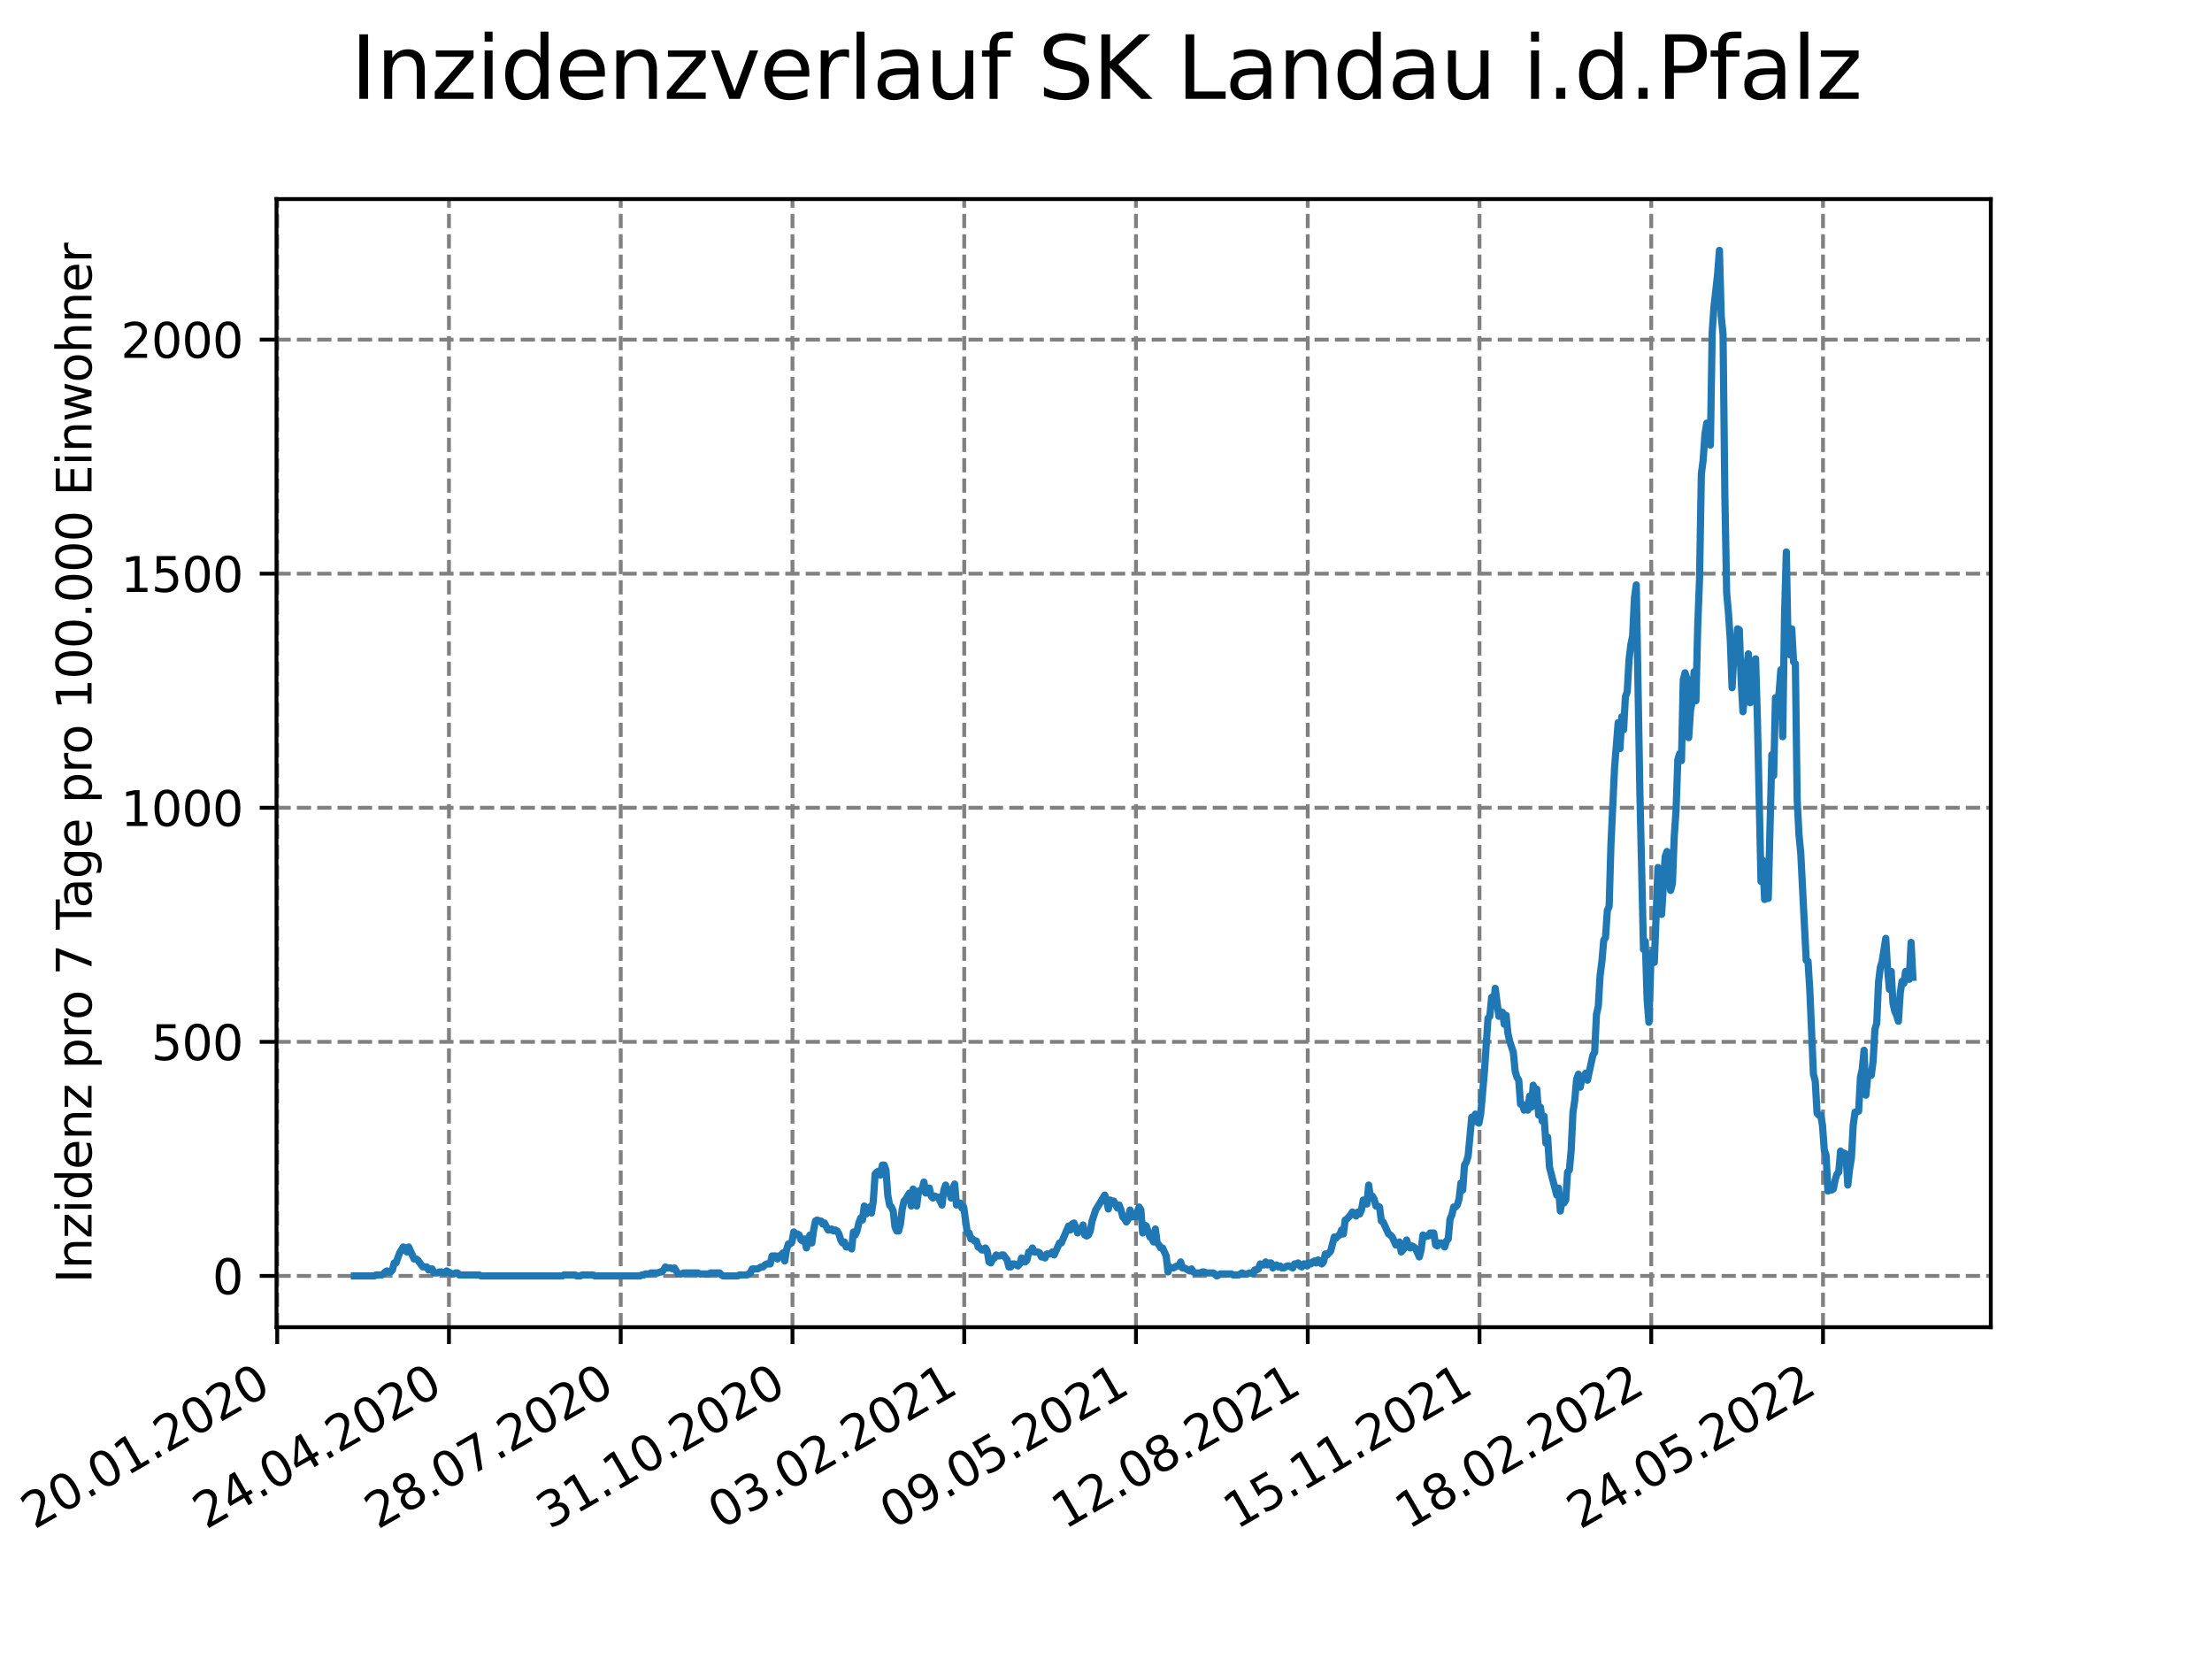 <?xml version="1.0" encoding="utf-8" standalone="no"?>
<!DOCTYPE svg PUBLIC "-//W3C//DTD SVG 1.1//EN"
  "http://www.w3.org/Graphics/SVG/1.1/DTD/svg11.dtd">
<svg xmlns:xlink="http://www.w3.org/1999/xlink" width="460.8pt" height="345.6pt" viewBox="0 0 460.8 345.6" xmlns="http://www.w3.org/2000/svg" version="1.1">
 <defs>
  <style type="text/css">*{stroke-linejoin: round; stroke-linecap: butt}</style>
 </defs>
 <g id="figure_1">
  <g id="patch_1">
   <path d="M 0 345.6 
L 460.8 345.6 
L 460.8 0 
L 0 0 
z
" style="fill: #ffffff"/>
  </g>
  <g id="axes_1">
   <g id="patch_2">
    <path d="M 57.6 276.48 
L 414.72 276.48 
L 414.72 41.472 
L 57.6 41.472 
z
" style="fill: #ffffff"/>
   </g>
   <g id="matplotlib.axis_1">
    <g id="xtick_1">
     <g id="line2d_1">
      <path d="M 57.748 276.48 
L 57.748 41.472 
" clip-path="url(#pbf45849c0b)" style="fill: none; stroke-dasharray: 2.96,1.28; stroke-dashoffset: 0; stroke: #808080; stroke-width: 0.8"/>
     </g>
     <g id="line2d_2">
      <defs>
       <path id="m9dc7bcfd89" d="M 0 0 
L 0 3.5 
" style="stroke: #000000; stroke-width: 0.8"/>
      </defs>
      <g>
       <use xlink:href="#m9dc7bcfd89" x="57.748" y="276.48" style="stroke: #000000; stroke-width: 0.8"/>
      </g>
     </g>
     <g id="text_1">
      <!-- 20.01.2020 -->
      <g transform="translate(7.122 318.689)rotate(-30)scale(0.1 -0.1)">
       <defs>
        <path id="DejaVuSans-32" d="M 1228 531 
L 3431 531 
L 3431 0 
L 469 0 
L 469 531 
Q 828 903 1448 1529 
Q 2069 2156 2228 2338 
Q 2531 2678 2651 2914 
Q 2772 3150 2772 3378 
Q 2772 3750 2511 3984 
Q 2250 4219 1831 4219 
Q 1534 4219 1204 4116 
Q 875 4013 500 3803 
L 500 4441 
Q 881 4594 1212 4672 
Q 1544 4750 1819 4750 
Q 2544 4750 2975 4387 
Q 3406 4025 3406 3419 
Q 3406 3131 3298 2873 
Q 3191 2616 2906 2266 
Q 2828 2175 2409 1742 
Q 1991 1309 1228 531 
z
" transform="scale(0.016)"/>
        <path id="DejaVuSans-30" d="M 2034 4250 
Q 1547 4250 1301 3770 
Q 1056 3291 1056 2328 
Q 1056 1369 1301 889 
Q 1547 409 2034 409 
Q 2525 409 2770 889 
Q 3016 1369 3016 2328 
Q 3016 3291 2770 3770 
Q 2525 4250 2034 4250 
z
M 2034 4750 
Q 2819 4750 3233 4129 
Q 3647 3509 3647 2328 
Q 3647 1150 3233 529 
Q 2819 -91 2034 -91 
Q 1250 -91 836 529 
Q 422 1150 422 2328 
Q 422 3509 836 4129 
Q 1250 4750 2034 4750 
z
" transform="scale(0.016)"/>
        <path id="DejaVuSans-2e" d="M 684 794 
L 1344 794 
L 1344 0 
L 684 0 
L 684 794 
z
" transform="scale(0.016)"/>
        <path id="DejaVuSans-31" d="M 794 531 
L 1825 531 
L 1825 4091 
L 703 3866 
L 703 4441 
L 1819 4666 
L 2450 4666 
L 2450 531 
L 3481 531 
L 3481 0 
L 794 0 
L 794 531 
z
" transform="scale(0.016)"/>
       </defs>
       <use xlink:href="#DejaVuSans-32"/>
       <use xlink:href="#DejaVuSans-30" x="63.623"/>
       <use xlink:href="#DejaVuSans-2e" x="127.246"/>
       <use xlink:href="#DejaVuSans-30" x="159.033"/>
       <use xlink:href="#DejaVuSans-31" x="222.656"/>
       <use xlink:href="#DejaVuSans-2e" x="286.279"/>
       <use xlink:href="#DejaVuSans-32" x="318.066"/>
       <use xlink:href="#DejaVuSans-30" x="381.689"/>
       <use xlink:href="#DejaVuSans-32" x="445.312"/>
       <use xlink:href="#DejaVuSans-30" x="508.936"/>
      </g>
     </g>
    </g>
    <g id="xtick_2">
     <g id="line2d_3">
      <path d="M 93.527 276.48 
L 93.527 41.472 
" clip-path="url(#pbf45849c0b)" style="fill: none; stroke-dasharray: 2.96,1.28; stroke-dashoffset: 0; stroke: #808080; stroke-width: 0.8"/>
     </g>
     <g id="line2d_4">
      <g>
       <use xlink:href="#m9dc7bcfd89" x="93.527" y="276.48" style="stroke: #000000; stroke-width: 0.8"/>
      </g>
     </g>
     <g id="text_2">
      <!-- 24.04.2020 -->
      <g transform="translate(42.902 318.689)rotate(-30)scale(0.1 -0.1)">
       <defs>
        <path id="DejaVuSans-34" d="M 2419 4116 
L 825 1625 
L 2419 1625 
L 2419 4116 
z
M 2253 4666 
L 3047 4666 
L 3047 1625 
L 3713 1625 
L 3713 1100 
L 3047 1100 
L 3047 0 
L 2419 0 
L 2419 1100 
L 313 1100 
L 313 1709 
L 2253 4666 
z
" transform="scale(0.016)"/>
       </defs>
       <use xlink:href="#DejaVuSans-32"/>
       <use xlink:href="#DejaVuSans-34" x="63.623"/>
       <use xlink:href="#DejaVuSans-2e" x="127.246"/>
       <use xlink:href="#DejaVuSans-30" x="159.033"/>
       <use xlink:href="#DejaVuSans-34" x="222.656"/>
       <use xlink:href="#DejaVuSans-2e" x="286.279"/>
       <use xlink:href="#DejaVuSans-32" x="318.066"/>
       <use xlink:href="#DejaVuSans-30" x="381.689"/>
       <use xlink:href="#DejaVuSans-32" x="445.312"/>
       <use xlink:href="#DejaVuSans-30" x="508.936"/>
      </g>
     </g>
    </g>
    <g id="xtick_3">
     <g id="line2d_5">
      <path d="M 129.307 276.48 
L 129.307 41.472 
" clip-path="url(#pbf45849c0b)" style="fill: none; stroke-dasharray: 2.96,1.28; stroke-dashoffset: 0; stroke: #808080; stroke-width: 0.8"/>
     </g>
     <g id="line2d_6">
      <g>
       <use xlink:href="#m9dc7bcfd89" x="129.307" y="276.48" style="stroke: #000000; stroke-width: 0.8"/>
      </g>
     </g>
     <g id="text_3">
      <!-- 28.07.2020 -->
      <g transform="translate(78.682 318.689)rotate(-30)scale(0.1 -0.1)">
       <defs>
        <path id="DejaVuSans-38" d="M 2034 2216 
Q 1584 2216 1326 1975 
Q 1069 1734 1069 1313 
Q 1069 891 1326 650 
Q 1584 409 2034 409 
Q 2484 409 2743 651 
Q 3003 894 3003 1313 
Q 3003 1734 2745 1975 
Q 2488 2216 2034 2216 
z
M 1403 2484 
Q 997 2584 770 2862 
Q 544 3141 544 3541 
Q 544 4100 942 4425 
Q 1341 4750 2034 4750 
Q 2731 4750 3128 4425 
Q 3525 4100 3525 3541 
Q 3525 3141 3298 2862 
Q 3072 2584 2669 2484 
Q 3125 2378 3379 2068 
Q 3634 1759 3634 1313 
Q 3634 634 3220 271 
Q 2806 -91 2034 -91 
Q 1263 -91 848 271 
Q 434 634 434 1313 
Q 434 1759 690 2068 
Q 947 2378 1403 2484 
z
M 1172 3481 
Q 1172 3119 1398 2916 
Q 1625 2713 2034 2713 
Q 2441 2713 2670 2916 
Q 2900 3119 2900 3481 
Q 2900 3844 2670 4047 
Q 2441 4250 2034 4250 
Q 1625 4250 1398 4047 
Q 1172 3844 1172 3481 
z
" transform="scale(0.016)"/>
        <path id="DejaVuSans-37" d="M 525 4666 
L 3525 4666 
L 3525 4397 
L 1831 0 
L 1172 0 
L 2766 4134 
L 525 4134 
L 525 4666 
z
" transform="scale(0.016)"/>
       </defs>
       <use xlink:href="#DejaVuSans-32"/>
       <use xlink:href="#DejaVuSans-38" x="63.623"/>
       <use xlink:href="#DejaVuSans-2e" x="127.246"/>
       <use xlink:href="#DejaVuSans-30" x="159.033"/>
       <use xlink:href="#DejaVuSans-37" x="222.656"/>
       <use xlink:href="#DejaVuSans-2e" x="286.279"/>
       <use xlink:href="#DejaVuSans-32" x="318.066"/>
       <use xlink:href="#DejaVuSans-30" x="381.689"/>
       <use xlink:href="#DejaVuSans-32" x="445.312"/>
       <use xlink:href="#DejaVuSans-30" x="508.936"/>
      </g>
     </g>
    </g>
    <g id="xtick_4">
     <g id="line2d_7">
      <path d="M 165.087 276.48 
L 165.087 41.472 
" clip-path="url(#pbf45849c0b)" style="fill: none; stroke-dasharray: 2.96,1.28; stroke-dashoffset: 0; stroke: #808080; stroke-width: 0.8"/>
     </g>
     <g id="line2d_8">
      <g>
       <use xlink:href="#m9dc7bcfd89" x="165.087" y="276.48" style="stroke: #000000; stroke-width: 0.8"/>
      </g>
     </g>
     <g id="text_4">
      <!-- 31.10.2020 -->
      <g transform="translate(114.462 318.689)rotate(-30)scale(0.1 -0.1)">
       <defs>
        <path id="DejaVuSans-33" d="M 2597 2516 
Q 3050 2419 3304 2112 
Q 3559 1806 3559 1356 
Q 3559 666 3084 287 
Q 2609 -91 1734 -91 
Q 1441 -91 1130 -33 
Q 819 25 488 141 
L 488 750 
Q 750 597 1062 519 
Q 1375 441 1716 441 
Q 2309 441 2620 675 
Q 2931 909 2931 1356 
Q 2931 1769 2642 2001 
Q 2353 2234 1838 2234 
L 1294 2234 
L 1294 2753 
L 1863 2753 
Q 2328 2753 2575 2939 
Q 2822 3125 2822 3475 
Q 2822 3834 2567 4026 
Q 2313 4219 1838 4219 
Q 1578 4219 1281 4162 
Q 984 4106 628 3988 
L 628 4550 
Q 988 4650 1302 4700 
Q 1616 4750 1894 4750 
Q 2613 4750 3031 4423 
Q 3450 4097 3450 3541 
Q 3450 3153 3228 2886 
Q 3006 2619 2597 2516 
z
" transform="scale(0.016)"/>
       </defs>
       <use xlink:href="#DejaVuSans-33"/>
       <use xlink:href="#DejaVuSans-31" x="63.623"/>
       <use xlink:href="#DejaVuSans-2e" x="127.246"/>
       <use xlink:href="#DejaVuSans-31" x="159.033"/>
       <use xlink:href="#DejaVuSans-30" x="222.656"/>
       <use xlink:href="#DejaVuSans-2e" x="286.279"/>
       <use xlink:href="#DejaVuSans-32" x="318.066"/>
       <use xlink:href="#DejaVuSans-30" x="381.689"/>
       <use xlink:href="#DejaVuSans-32" x="445.312"/>
       <use xlink:href="#DejaVuSans-30" x="508.936"/>
      </g>
     </g>
    </g>
    <g id="xtick_5">
     <g id="line2d_9">
      <path d="M 200.867 276.48 
L 200.867 41.472 
" clip-path="url(#pbf45849c0b)" style="fill: none; stroke-dasharray: 2.96,1.28; stroke-dashoffset: 0; stroke: #808080; stroke-width: 0.8"/>
     </g>
     <g id="line2d_10">
      <g>
       <use xlink:href="#m9dc7bcfd89" x="200.867" y="276.48" style="stroke: #000000; stroke-width: 0.8"/>
      </g>
     </g>
     <g id="text_5">
      <!-- 03.02.2021 -->
      <g transform="translate(150.241 318.689)rotate(-30)scale(0.1 -0.1)">
       <use xlink:href="#DejaVuSans-30"/>
       <use xlink:href="#DejaVuSans-33" x="63.623"/>
       <use xlink:href="#DejaVuSans-2e" x="127.246"/>
       <use xlink:href="#DejaVuSans-30" x="159.033"/>
       <use xlink:href="#DejaVuSans-32" x="222.656"/>
       <use xlink:href="#DejaVuSans-2e" x="286.279"/>
       <use xlink:href="#DejaVuSans-32" x="318.066"/>
       <use xlink:href="#DejaVuSans-30" x="381.689"/>
       <use xlink:href="#DejaVuSans-32" x="445.312"/>
       <use xlink:href="#DejaVuSans-31" x="508.936"/>
      </g>
     </g>
    </g>
    <g id="xtick_6">
     <g id="line2d_11">
      <path d="M 236.646 276.48 
L 236.646 41.472 
" clip-path="url(#pbf45849c0b)" style="fill: none; stroke-dasharray: 2.96,1.28; stroke-dashoffset: 0; stroke: #808080; stroke-width: 0.8"/>
     </g>
     <g id="line2d_12">
      <g>
       <use xlink:href="#m9dc7bcfd89" x="236.646" y="276.48" style="stroke: #000000; stroke-width: 0.8"/>
      </g>
     </g>
     <g id="text_6">
      <!-- 09.05.2021 -->
      <g transform="translate(186.021 318.689)rotate(-30)scale(0.1 -0.1)">
       <defs>
        <path id="DejaVuSans-39" d="M 703 97 
L 703 672 
Q 941 559 1184 500 
Q 1428 441 1663 441 
Q 2288 441 2617 861 
Q 2947 1281 2994 2138 
Q 2813 1869 2534 1725 
Q 2256 1581 1919 1581 
Q 1219 1581 811 2004 
Q 403 2428 403 3163 
Q 403 3881 828 4315 
Q 1253 4750 1959 4750 
Q 2769 4750 3195 4129 
Q 3622 3509 3622 2328 
Q 3622 1225 3098 567 
Q 2575 -91 1691 -91 
Q 1453 -91 1209 -44 
Q 966 3 703 97 
z
M 1959 2075 
Q 2384 2075 2632 2365 
Q 2881 2656 2881 3163 
Q 2881 3666 2632 3958 
Q 2384 4250 1959 4250 
Q 1534 4250 1286 3958 
Q 1038 3666 1038 3163 
Q 1038 2656 1286 2365 
Q 1534 2075 1959 2075 
z
" transform="scale(0.016)"/>
        <path id="DejaVuSans-35" d="M 691 4666 
L 3169 4666 
L 3169 4134 
L 1269 4134 
L 1269 2991 
Q 1406 3038 1543 3061 
Q 1681 3084 1819 3084 
Q 2600 3084 3056 2656 
Q 3513 2228 3513 1497 
Q 3513 744 3044 326 
Q 2575 -91 1722 -91 
Q 1428 -91 1123 -41 
Q 819 9 494 109 
L 494 744 
Q 775 591 1075 516 
Q 1375 441 1709 441 
Q 2250 441 2565 725 
Q 2881 1009 2881 1497 
Q 2881 1984 2565 2268 
Q 2250 2553 1709 2553 
Q 1456 2553 1204 2497 
Q 953 2441 691 2322 
L 691 4666 
z
" transform="scale(0.016)"/>
       </defs>
       <use xlink:href="#DejaVuSans-30"/>
       <use xlink:href="#DejaVuSans-39" x="63.623"/>
       <use xlink:href="#DejaVuSans-2e" x="127.246"/>
       <use xlink:href="#DejaVuSans-30" x="159.033"/>
       <use xlink:href="#DejaVuSans-35" x="222.656"/>
       <use xlink:href="#DejaVuSans-2e" x="286.279"/>
       <use xlink:href="#DejaVuSans-32" x="318.066"/>
       <use xlink:href="#DejaVuSans-30" x="381.689"/>
       <use xlink:href="#DejaVuSans-32" x="445.312"/>
       <use xlink:href="#DejaVuSans-31" x="508.936"/>
      </g>
     </g>
    </g>
    <g id="xtick_7">
     <g id="line2d_13">
      <path d="M 272.426 276.48 
L 272.426 41.472 
" clip-path="url(#pbf45849c0b)" style="fill: none; stroke-dasharray: 2.96,1.28; stroke-dashoffset: 0; stroke: #808080; stroke-width: 0.8"/>
     </g>
     <g id="line2d_14">
      <g>
       <use xlink:href="#m9dc7bcfd89" x="272.426" y="276.48" style="stroke: #000000; stroke-width: 0.8"/>
      </g>
     </g>
     <g id="text_7">
      <!-- 12.08.2021 -->
      <g transform="translate(221.801 318.689)rotate(-30)scale(0.1 -0.1)">
       <use xlink:href="#DejaVuSans-31"/>
       <use xlink:href="#DejaVuSans-32" x="63.623"/>
       <use xlink:href="#DejaVuSans-2e" x="127.246"/>
       <use xlink:href="#DejaVuSans-30" x="159.033"/>
       <use xlink:href="#DejaVuSans-38" x="222.656"/>
       <use xlink:href="#DejaVuSans-2e" x="286.279"/>
       <use xlink:href="#DejaVuSans-32" x="318.066"/>
       <use xlink:href="#DejaVuSans-30" x="381.689"/>
       <use xlink:href="#DejaVuSans-32" x="445.312"/>
       <use xlink:href="#DejaVuSans-31" x="508.936"/>
      </g>
     </g>
    </g>
    <g id="xtick_8">
     <g id="line2d_15">
      <path d="M 308.206 276.48 
L 308.206 41.472 
" clip-path="url(#pbf45849c0b)" style="fill: none; stroke-dasharray: 2.96,1.28; stroke-dashoffset: 0; stroke: #808080; stroke-width: 0.8"/>
     </g>
     <g id="line2d_16">
      <g>
       <use xlink:href="#m9dc7bcfd89" x="308.206" y="276.48" style="stroke: #000000; stroke-width: 0.8"/>
      </g>
     </g>
     <g id="text_8">
      <!-- 15.11.2021 -->
      <g transform="translate(257.581 318.689)rotate(-30)scale(0.1 -0.1)">
       <use xlink:href="#DejaVuSans-31"/>
       <use xlink:href="#DejaVuSans-35" x="63.623"/>
       <use xlink:href="#DejaVuSans-2e" x="127.246"/>
       <use xlink:href="#DejaVuSans-31" x="159.033"/>
       <use xlink:href="#DejaVuSans-31" x="222.656"/>
       <use xlink:href="#DejaVuSans-2e" x="286.279"/>
       <use xlink:href="#DejaVuSans-32" x="318.066"/>
       <use xlink:href="#DejaVuSans-30" x="381.689"/>
       <use xlink:href="#DejaVuSans-32" x="445.312"/>
       <use xlink:href="#DejaVuSans-31" x="508.936"/>
      </g>
     </g>
    </g>
    <g id="xtick_9">
     <g id="line2d_17">
      <path d="M 343.986 276.48 
L 343.986 41.472 
" clip-path="url(#pbf45849c0b)" style="fill: none; stroke-dasharray: 2.96,1.28; stroke-dashoffset: 0; stroke: #808080; stroke-width: 0.8"/>
     </g>
     <g id="line2d_18">
      <g>
       <use xlink:href="#m9dc7bcfd89" x="343.986" y="276.48" style="stroke: #000000; stroke-width: 0.8"/>
      </g>
     </g>
     <g id="text_9">
      <!-- 18.02.2022 -->
      <g transform="translate(293.361 318.689)rotate(-30)scale(0.1 -0.1)">
       <use xlink:href="#DejaVuSans-31"/>
       <use xlink:href="#DejaVuSans-38" x="63.623"/>
       <use xlink:href="#DejaVuSans-2e" x="127.246"/>
       <use xlink:href="#DejaVuSans-30" x="159.033"/>
       <use xlink:href="#DejaVuSans-32" x="222.656"/>
       <use xlink:href="#DejaVuSans-2e" x="286.279"/>
       <use xlink:href="#DejaVuSans-32" x="318.066"/>
       <use xlink:href="#DejaVuSans-30" x="381.689"/>
       <use xlink:href="#DejaVuSans-32" x="445.312"/>
       <use xlink:href="#DejaVuSans-32" x="508.936"/>
      </g>
     </g>
    </g>
    <g id="xtick_10">
     <g id="line2d_19">
      <path d="M 379.766 276.48 
L 379.766 41.472 
" clip-path="url(#pbf45849c0b)" style="fill: none; stroke-dasharray: 2.96,1.28; stroke-dashoffset: 0; stroke: #808080; stroke-width: 0.8"/>
     </g>
     <g id="line2d_20">
      <g>
       <use xlink:href="#m9dc7bcfd89" x="379.766" y="276.48" style="stroke: #000000; stroke-width: 0.8"/>
      </g>
     </g>
     <g id="text_10">
      <!-- 24.05.2022 -->
      <g transform="translate(329.14 318.689)rotate(-30)scale(0.1 -0.1)">
       <use xlink:href="#DejaVuSans-32"/>
       <use xlink:href="#DejaVuSans-34" x="63.623"/>
       <use xlink:href="#DejaVuSans-2e" x="127.246"/>
       <use xlink:href="#DejaVuSans-30" x="159.033"/>
       <use xlink:href="#DejaVuSans-35" x="222.656"/>
       <use xlink:href="#DejaVuSans-2e" x="286.279"/>
       <use xlink:href="#DejaVuSans-32" x="318.066"/>
       <use xlink:href="#DejaVuSans-30" x="381.689"/>
       <use xlink:href="#DejaVuSans-32" x="445.312"/>
       <use xlink:href="#DejaVuSans-32" x="508.936"/>
      </g>
     </g>
    </g>
   </g>
   <g id="matplotlib.axis_2">
    <g id="ytick_1">
     <g id="line2d_21">
      <path d="M 57.6 265.798 
L 414.72 265.798 
" clip-path="url(#pbf45849c0b)" style="fill: none; stroke-dasharray: 2.96,1.28; stroke-dashoffset: 0; stroke: #808080; stroke-width: 0.8"/>
     </g>
     <g id="line2d_22">
      <defs>
       <path id="m7f149057e8" d="M 0 0 
L -3.5 0 
" style="stroke: #000000; stroke-width: 0.8"/>
      </defs>
      <g>
       <use xlink:href="#m7f149057e8" x="57.6" y="265.798" style="stroke: #000000; stroke-width: 0.8"/>
      </g>
     </g>
     <g id="text_11">
      <!-- 0 -->
      <g transform="translate(44.237 269.597)scale(0.1 -0.1)">
       <use xlink:href="#DejaVuSans-30"/>
      </g>
     </g>
    </g>
    <g id="ytick_2">
     <g id="line2d_23">
      <path d="M 57.6 217.035 
L 414.72 217.035 
" clip-path="url(#pbf45849c0b)" style="fill: none; stroke-dasharray: 2.96,1.28; stroke-dashoffset: 0; stroke: #808080; stroke-width: 0.8"/>
     </g>
     <g id="line2d_24">
      <g>
       <use xlink:href="#m7f149057e8" x="57.6" y="217.035" style="stroke: #000000; stroke-width: 0.8"/>
      </g>
     </g>
     <g id="text_12">
      <!-- 500 -->
      <g transform="translate(31.512 220.834)scale(0.1 -0.1)">
       <use xlink:href="#DejaVuSans-35"/>
       <use xlink:href="#DejaVuSans-30" x="63.623"/>
       <use xlink:href="#DejaVuSans-30" x="127.246"/>
      </g>
     </g>
    </g>
    <g id="ytick_3">
     <g id="line2d_25">
      <path d="M 57.6 168.273 
L 414.72 168.273 
" clip-path="url(#pbf45849c0b)" style="fill: none; stroke-dasharray: 2.96,1.28; stroke-dashoffset: 0; stroke: #808080; stroke-width: 0.8"/>
     </g>
     <g id="line2d_26">
      <g>
       <use xlink:href="#m7f149057e8" x="57.6" y="168.273" style="stroke: #000000; stroke-width: 0.8"/>
      </g>
     </g>
     <g id="text_13">
      <!-- 1000 -->
      <g transform="translate(25.15 172.072)scale(0.1 -0.1)">
       <use xlink:href="#DejaVuSans-31"/>
       <use xlink:href="#DejaVuSans-30" x="63.623"/>
       <use xlink:href="#DejaVuSans-30" x="127.246"/>
       <use xlink:href="#DejaVuSans-30" x="190.869"/>
      </g>
     </g>
    </g>
    <g id="ytick_4">
     <g id="line2d_27">
      <path d="M 57.6 119.51 
L 414.72 119.51 
" clip-path="url(#pbf45849c0b)" style="fill: none; stroke-dasharray: 2.96,1.28; stroke-dashoffset: 0; stroke: #808080; stroke-width: 0.8"/>
     </g>
     <g id="line2d_28">
      <g>
       <use xlink:href="#m7f149057e8" x="57.6" y="119.51" style="stroke: #000000; stroke-width: 0.8"/>
      </g>
     </g>
     <g id="text_14">
      <!-- 1500 -->
      <g transform="translate(25.15 123.309)scale(0.1 -0.1)">
       <use xlink:href="#DejaVuSans-31"/>
       <use xlink:href="#DejaVuSans-35" x="63.623"/>
       <use xlink:href="#DejaVuSans-30" x="127.246"/>
       <use xlink:href="#DejaVuSans-30" x="190.869"/>
      </g>
     </g>
    </g>
    <g id="ytick_5">
     <g id="line2d_29">
      <path d="M 57.6 70.748 
L 414.72 70.748 
" clip-path="url(#pbf45849c0b)" style="fill: none; stroke-dasharray: 2.96,1.28; stroke-dashoffset: 0; stroke: #808080; stroke-width: 0.8"/>
     </g>
     <g id="line2d_30">
      <g>
       <use xlink:href="#m7f149057e8" x="57.6" y="70.748" style="stroke: #000000; stroke-width: 0.8"/>
      </g>
     </g>
     <g id="text_15">
      <!-- 2000 -->
      <g transform="translate(25.15 74.547)scale(0.1 -0.1)">
       <use xlink:href="#DejaVuSans-32"/>
       <use xlink:href="#DejaVuSans-30" x="63.623"/>
       <use xlink:href="#DejaVuSans-30" x="127.246"/>
       <use xlink:href="#DejaVuSans-30" x="190.869"/>
      </g>
     </g>
    </g>
    <g id="text_16">
     <!-- Inzidenz pro 7 Tage pro 100.000 Einwohner -->
     <g transform="translate(19.07 267.301)rotate(-90)scale(0.1 -0.1)">
      <defs>
       <path id="DejaVuSans-49" d="M 628 4666 
L 1259 4666 
L 1259 0 
L 628 0 
L 628 4666 
z
" transform="scale(0.016)"/>
       <path id="DejaVuSans-6e" d="M 3513 2113 
L 3513 0 
L 2938 0 
L 2938 2094 
Q 2938 2591 2744 2837 
Q 2550 3084 2163 3084 
Q 1697 3084 1428 2787 
Q 1159 2491 1159 1978 
L 1159 0 
L 581 0 
L 581 3500 
L 1159 3500 
L 1159 2956 
Q 1366 3272 1645 3428 
Q 1925 3584 2291 3584 
Q 2894 3584 3203 3211 
Q 3513 2838 3513 2113 
z
" transform="scale(0.016)"/>
       <path id="DejaVuSans-7a" d="M 353 3500 
L 3084 3500 
L 3084 2975 
L 922 459 
L 3084 459 
L 3084 0 
L 275 0 
L 275 525 
L 2438 3041 
L 353 3041 
L 353 3500 
z
" transform="scale(0.016)"/>
       <path id="DejaVuSans-69" d="M 603 3500 
L 1178 3500 
L 1178 0 
L 603 0 
L 603 3500 
z
M 603 4863 
L 1178 4863 
L 1178 4134 
L 603 4134 
L 603 4863 
z
" transform="scale(0.016)"/>
       <path id="DejaVuSans-64" d="M 2906 2969 
L 2906 4863 
L 3481 4863 
L 3481 0 
L 2906 0 
L 2906 525 
Q 2725 213 2448 61 
Q 2172 -91 1784 -91 
Q 1150 -91 751 415 
Q 353 922 353 1747 
Q 353 2572 751 3078 
Q 1150 3584 1784 3584 
Q 2172 3584 2448 3432 
Q 2725 3281 2906 2969 
z
M 947 1747 
Q 947 1113 1208 752 
Q 1469 391 1925 391 
Q 2381 391 2643 752 
Q 2906 1113 2906 1747 
Q 2906 2381 2643 2742 
Q 2381 3103 1925 3103 
Q 1469 3103 1208 2742 
Q 947 2381 947 1747 
z
" transform="scale(0.016)"/>
       <path id="DejaVuSans-65" d="M 3597 1894 
L 3597 1613 
L 953 1613 
Q 991 1019 1311 708 
Q 1631 397 2203 397 
Q 2534 397 2845 478 
Q 3156 559 3463 722 
L 3463 178 
Q 3153 47 2828 -22 
Q 2503 -91 2169 -91 
Q 1331 -91 842 396 
Q 353 884 353 1716 
Q 353 2575 817 3079 
Q 1281 3584 2069 3584 
Q 2775 3584 3186 3129 
Q 3597 2675 3597 1894 
z
M 3022 2063 
Q 3016 2534 2758 2815 
Q 2500 3097 2075 3097 
Q 1594 3097 1305 2825 
Q 1016 2553 972 2059 
L 3022 2063 
z
" transform="scale(0.016)"/>
       <path id="DejaVuSans-20" transform="scale(0.016)"/>
       <path id="DejaVuSans-70" d="M 1159 525 
L 1159 -1331 
L 581 -1331 
L 581 3500 
L 1159 3500 
L 1159 2969 
Q 1341 3281 1617 3432 
Q 1894 3584 2278 3584 
Q 2916 3584 3314 3078 
Q 3713 2572 3713 1747 
Q 3713 922 3314 415 
Q 2916 -91 2278 -91 
Q 1894 -91 1617 61 
Q 1341 213 1159 525 
z
M 3116 1747 
Q 3116 2381 2855 2742 
Q 2594 3103 2138 3103 
Q 1681 3103 1420 2742 
Q 1159 2381 1159 1747 
Q 1159 1113 1420 752 
Q 1681 391 2138 391 
Q 2594 391 2855 752 
Q 3116 1113 3116 1747 
z
" transform="scale(0.016)"/>
       <path id="DejaVuSans-72" d="M 2631 2963 
Q 2534 3019 2420 3045 
Q 2306 3072 2169 3072 
Q 1681 3072 1420 2755 
Q 1159 2438 1159 1844 
L 1159 0 
L 581 0 
L 581 3500 
L 1159 3500 
L 1159 2956 
Q 1341 3275 1631 3429 
Q 1922 3584 2338 3584 
Q 2397 3584 2469 3576 
Q 2541 3569 2628 3553 
L 2631 2963 
z
" transform="scale(0.016)"/>
       <path id="DejaVuSans-6f" d="M 1959 3097 
Q 1497 3097 1228 2736 
Q 959 2375 959 1747 
Q 959 1119 1226 758 
Q 1494 397 1959 397 
Q 2419 397 2687 759 
Q 2956 1122 2956 1747 
Q 2956 2369 2687 2733 
Q 2419 3097 1959 3097 
z
M 1959 3584 
Q 2709 3584 3137 3096 
Q 3566 2609 3566 1747 
Q 3566 888 3137 398 
Q 2709 -91 1959 -91 
Q 1206 -91 779 398 
Q 353 888 353 1747 
Q 353 2609 779 3096 
Q 1206 3584 1959 3584 
z
" transform="scale(0.016)"/>
       <path id="DejaVuSans-54" d="M -19 4666 
L 3928 4666 
L 3928 4134 
L 2272 4134 
L 2272 0 
L 1638 0 
L 1638 4134 
L -19 4134 
L -19 4666 
z
" transform="scale(0.016)"/>
       <path id="DejaVuSans-61" d="M 2194 1759 
Q 1497 1759 1228 1600 
Q 959 1441 959 1056 
Q 959 750 1161 570 
Q 1363 391 1709 391 
Q 2188 391 2477 730 
Q 2766 1069 2766 1631 
L 2766 1759 
L 2194 1759 
z
M 3341 1997 
L 3341 0 
L 2766 0 
L 2766 531 
Q 2569 213 2275 61 
Q 1981 -91 1556 -91 
Q 1019 -91 701 211 
Q 384 513 384 1019 
Q 384 1609 779 1909 
Q 1175 2209 1959 2209 
L 2766 2209 
L 2766 2266 
Q 2766 2663 2505 2880 
Q 2244 3097 1772 3097 
Q 1472 3097 1187 3025 
Q 903 2953 641 2809 
L 641 3341 
Q 956 3463 1253 3523 
Q 1550 3584 1831 3584 
Q 2591 3584 2966 3190 
Q 3341 2797 3341 1997 
z
" transform="scale(0.016)"/>
       <path id="DejaVuSans-67" d="M 2906 1791 
Q 2906 2416 2648 2759 
Q 2391 3103 1925 3103 
Q 1463 3103 1205 2759 
Q 947 2416 947 1791 
Q 947 1169 1205 825 
Q 1463 481 1925 481 
Q 2391 481 2648 825 
Q 2906 1169 2906 1791 
z
M 3481 434 
Q 3481 -459 3084 -895 
Q 2688 -1331 1869 -1331 
Q 1566 -1331 1297 -1286 
Q 1028 -1241 775 -1147 
L 775 -588 
Q 1028 -725 1275 -790 
Q 1522 -856 1778 -856 
Q 2344 -856 2625 -561 
Q 2906 -266 2906 331 
L 2906 616 
Q 2728 306 2450 153 
Q 2172 0 1784 0 
Q 1141 0 747 490 
Q 353 981 353 1791 
Q 353 2603 747 3093 
Q 1141 3584 1784 3584 
Q 2172 3584 2450 3431 
Q 2728 3278 2906 2969 
L 2906 3500 
L 3481 3500 
L 3481 434 
z
" transform="scale(0.016)"/>
       <path id="DejaVuSans-45" d="M 628 4666 
L 3578 4666 
L 3578 4134 
L 1259 4134 
L 1259 2753 
L 3481 2753 
L 3481 2222 
L 1259 2222 
L 1259 531 
L 3634 531 
L 3634 0 
L 628 0 
L 628 4666 
z
" transform="scale(0.016)"/>
       <path id="DejaVuSans-77" d="M 269 3500 
L 844 3500 
L 1563 769 
L 2278 3500 
L 2956 3500 
L 3675 769 
L 4391 3500 
L 4966 3500 
L 4050 0 
L 3372 0 
L 2619 2869 
L 1863 0 
L 1184 0 
L 269 3500 
z
" transform="scale(0.016)"/>
       <path id="DejaVuSans-68" d="M 3513 2113 
L 3513 0 
L 2938 0 
L 2938 2094 
Q 2938 2591 2744 2837 
Q 2550 3084 2163 3084 
Q 1697 3084 1428 2787 
Q 1159 2491 1159 1978 
L 1159 0 
L 581 0 
L 581 4863 
L 1159 4863 
L 1159 2956 
Q 1366 3272 1645 3428 
Q 1925 3584 2291 3584 
Q 2894 3584 3203 3211 
Q 3513 2838 3513 2113 
z
" transform="scale(0.016)"/>
      </defs>
      <use xlink:href="#DejaVuSans-49"/>
      <use xlink:href="#DejaVuSans-6e" x="29.492"/>
      <use xlink:href="#DejaVuSans-7a" x="92.871"/>
      <use xlink:href="#DejaVuSans-69" x="145.361"/>
      <use xlink:href="#DejaVuSans-64" x="173.145"/>
      <use xlink:href="#DejaVuSans-65" x="236.621"/>
      <use xlink:href="#DejaVuSans-6e" x="298.145"/>
      <use xlink:href="#DejaVuSans-7a" x="361.523"/>
      <use xlink:href="#DejaVuSans-20" x="414.014"/>
      <use xlink:href="#DejaVuSans-70" x="445.801"/>
      <use xlink:href="#DejaVuSans-72" x="509.277"/>
      <use xlink:href="#DejaVuSans-6f" x="548.141"/>
      <use xlink:href="#DejaVuSans-20" x="609.322"/>
      <use xlink:href="#DejaVuSans-37" x="641.109"/>
      <use xlink:href="#DejaVuSans-20" x="704.732"/>
      <use xlink:href="#DejaVuSans-54" x="736.52"/>
      <use xlink:href="#DejaVuSans-61" x="781.104"/>
      <use xlink:href="#DejaVuSans-67" x="842.383"/>
      <use xlink:href="#DejaVuSans-65" x="905.859"/>
      <use xlink:href="#DejaVuSans-20" x="967.383"/>
      <use xlink:href="#DejaVuSans-70" x="999.17"/>
      <use xlink:href="#DejaVuSans-72" x="1062.646"/>
      <use xlink:href="#DejaVuSans-6f" x="1101.51"/>
      <use xlink:href="#DejaVuSans-20" x="1162.691"/>
      <use xlink:href="#DejaVuSans-31" x="1194.479"/>
      <use xlink:href="#DejaVuSans-30" x="1258.102"/>
      <use xlink:href="#DejaVuSans-30" x="1321.725"/>
      <use xlink:href="#DejaVuSans-2e" x="1385.348"/>
      <use xlink:href="#DejaVuSans-30" x="1417.135"/>
      <use xlink:href="#DejaVuSans-30" x="1480.758"/>
      <use xlink:href="#DejaVuSans-30" x="1544.381"/>
      <use xlink:href="#DejaVuSans-20" x="1608.004"/>
      <use xlink:href="#DejaVuSans-45" x="1639.791"/>
      <use xlink:href="#DejaVuSans-69" x="1702.975"/>
      <use xlink:href="#DejaVuSans-6e" x="1730.758"/>
      <use xlink:href="#DejaVuSans-77" x="1794.137"/>
      <use xlink:href="#DejaVuSans-6f" x="1875.924"/>
      <use xlink:href="#DejaVuSans-68" x="1937.105"/>
      <use xlink:href="#DejaVuSans-6e" x="2000.484"/>
      <use xlink:href="#DejaVuSans-65" x="2063.863"/>
      <use xlink:href="#DejaVuSans-72" x="2125.387"/>
     </g>
    </g>
   </g>
   <g id="line2d_31">
    <path d="M 73.833 265.798 
L 77.976 265.798 
L 78.352 265.59 
L 79.482 265.59 
L 79.859 265.382 
L 80.235 264.966 
L 80.612 264.758 
L 80.989 264.966 
L 81.365 264.966 
L 81.742 264.55 
L 82.119 263.093 
L 82.495 263.093 
L 83.248 261.013 
L 84.002 259.765 
L 84.378 259.973 
L 84.755 260.805 
L 85.132 259.765 
L 86.261 262.261 
L 86.638 262.261 
L 87.015 262.469 
L 87.768 263.51 
L 88.145 263.926 
L 88.898 263.926 
L 89.275 264.55 
L 89.651 264.342 
L 90.028 264.342 
L 90.404 265.174 
L 91.158 265.174 
L 91.534 264.966 
L 91.911 264.966 
L 92.288 265.174 
L 92.664 265.174 
L 93.041 264.758 
L 94.171 265.382 
L 94.547 265.382 
L 94.924 265.174 
L 95.301 265.174 
L 95.677 265.59 
L 99.82 265.59 
L 100.197 265.798 
L 117.145 265.798 
L 117.522 265.59 
L 119.782 265.59 
L 120.158 265.798 
L 120.911 265.798 
L 121.288 265.59 
L 123.548 265.59 
L 123.924 265.798 
L 133.34 265.798 
L 133.717 265.59 
L 134.093 265.59 
L 134.47 265.382 
L 135.223 265.382 
L 135.6 265.174 
L 137.106 265.174 
L 137.483 264.966 
L 137.86 264.966 
L 138.236 264.55 
L 138.613 263.926 
L 138.99 264.134 
L 139.743 264.134 
L 140.12 264.342 
L 140.496 264.134 
L 141.249 265.382 
L 142.003 265.382 
L 142.379 265.174 
L 145.392 265.174 
L 145.769 265.382 
L 147.652 265.382 
L 148.029 265.174 
L 149.912 265.174 
L 150.288 265.59 
L 150.665 265.798 
L 153.678 265.798 
L 154.055 265.59 
L 155.561 265.59 
L 156.315 265.174 
L 156.691 264.342 
L 157.821 264.342 
L 158.574 263.926 
L 158.951 263.926 
L 159.328 263.51 
L 159.704 263.301 
L 160.457 263.301 
L 160.834 261.637 
L 161.587 261.637 
L 161.964 262.261 
L 162.341 261.637 
L 162.717 261.429 
L 163.094 261.013 
L 163.471 262.677 
L 163.847 260.389 
L 164.224 259.141 
L 164.6 259.141 
L 164.977 258.725 
L 165.354 256.645 
L 165.73 257.061 
L 166.107 257.061 
L 166.484 257.269 
L 166.86 258.309 
L 167.237 258.517 
L 167.613 258.101 
L 167.99 259.973 
L 168.367 258.101 
L 168.743 257.269 
L 169.12 258.933 
L 169.497 256.229 
L 169.873 254.356 
L 170.25 254.148 
L 170.626 254.356 
L 171.003 254.356 
L 171.38 254.98 
L 171.756 254.772 
L 172.51 256.229 
L 172.886 256.229 
L 173.263 256.021 
L 173.64 256.437 
L 174.016 256.229 
L 174.393 256.437 
L 174.769 257.061 
L 175.146 258.309 
L 175.523 258.933 
L 175.899 258.725 
L 176.276 259.765 
L 176.653 259.765 
L 177.029 259.557 
L 177.406 260.181 
L 177.782 256.645 
L 178.159 257.269 
L 178.536 256.437 
L 178.912 254.772 
L 179.289 253.732 
L 179.666 254.148 
L 180.042 251.236 
L 180.419 252.9 
L 180.795 251.652 
L 181.172 251.444 
L 181.549 252.692 
L 181.925 250.196 
L 182.302 244.579 
L 182.679 244.163 
L 183.055 243.955 
L 183.432 244.787 
L 183.809 242.707 
L 184.185 242.707 
L 184.562 243.747 
L 184.938 248.948 
L 185.315 251.028 
L 185.692 251.444 
L 186.068 252.276 
L 186.445 255.605 
L 186.822 256.437 
L 187.198 256.437 
L 187.575 254.98 
L 187.951 251.86 
L 188.328 250.196 
L 188.705 249.78 
L 189.458 248.532 
L 189.835 251.236 
L 190.211 247.699 
L 190.588 250.404 
L 190.964 251.236 
L 191.341 248.116 
L 191.718 248.116 
L 192.094 247.699 
L 192.471 246.243 
L 192.848 248.532 
L 193.601 247.491 
L 193.978 249.156 
L 194.354 249.572 
L 194.731 249.156 
L 195.107 249.364 
L 195.484 249.364 
L 196.237 251.028 
L 196.614 247.908 
L 196.991 246.867 
L 197.367 248.324 
L 197.744 247.908 
L 198.12 249.572 
L 198.497 247.491 
L 198.874 246.659 
L 199.25 251.028 
L 199.627 250.612 
L 200.004 250.612 
L 200.38 251.652 
L 200.757 251.444 
L 201.51 256.853 
L 201.887 256.853 
L 202.263 258.101 
L 202.64 258.101 
L 203.017 258.517 
L 203.393 258.517 
L 203.77 259.765 
L 204.147 259.973 
L 204.523 260.389 
L 204.9 260.389 
L 205.276 259.973 
L 205.653 260.597 
L 206.03 262.885 
L 206.406 263.093 
L 206.783 262.261 
L 207.16 262.053 
L 207.536 261.429 
L 207.913 261.637 
L 208.289 261.637 
L 208.666 261.429 
L 209.043 261.429 
L 209.796 262.469 
L 210.173 263.926 
L 210.549 263.926 
L 210.926 263.301 
L 211.302 263.301 
L 212.056 263.718 
L 212.432 263.301 
L 212.809 262.053 
L 213.186 262.261 
L 213.562 262.885 
L 213.939 262.469 
L 214.315 260.805 
L 214.692 260.805 
L 215.069 259.973 
L 215.445 260.805 
L 216.199 260.805 
L 216.575 261.013 
L 216.952 261.845 
L 217.329 261.845 
L 217.705 262.053 
L 218.082 261.221 
L 218.835 261.221 
L 219.212 260.805 
L 219.588 261.429 
L 220.718 258.933 
L 221.095 258.933 
L 222.601 255.396 
L 222.978 256.229 
L 223.355 254.98 
L 223.731 254.772 
L 224.108 255.605 
L 224.484 256.853 
L 224.861 256.437 
L 225.238 256.437 
L 225.614 255.188 
L 225.991 257.269 
L 226.368 257.477 
L 226.744 257.269 
L 227.121 256.437 
L 227.498 254.356 
L 228.251 252.068 
L 230.134 248.948 
L 230.511 249.988 
L 230.887 251.86 
L 231.264 249.988 
L 231.64 250.196 
L 232.017 250.196 
L 232.77 251.652 
L 233.147 251.028 
L 233.524 252.068 
L 233.9 253.524 
L 234.277 253.94 
L 234.653 254.564 
L 235.03 253.94 
L 235.407 252.068 
L 235.783 253.524 
L 236.16 253.316 
L 236.537 253.524 
L 237.29 251.444 
L 237.667 252.068 
L 238.043 256.853 
L 238.42 255.188 
L 238.796 255.396 
L 239.55 257.685 
L 239.926 257.893 
L 240.303 258.725 
L 240.68 256.021 
L 241.056 258.933 
L 241.433 259.349 
L 241.809 259.973 
L 242.186 259.973 
L 242.939 261.637 
L 243.316 264.966 
L 243.693 263.926 
L 244.069 264.134 
L 244.446 264.134 
L 245.199 263.718 
L 245.576 263.718 
L 245.952 262.885 
L 246.329 264.134 
L 246.706 264.134 
L 247.836 264.758 
L 248.212 264.342 
L 248.589 264.966 
L 248.965 265.174 
L 250.095 265.174 
L 250.472 264.966 
L 250.849 264.966 
L 251.225 265.174 
L 252.732 265.174 
L 253.108 265.382 
L 253.485 265.798 
L 254.238 265.382 
L 256.498 265.382 
L 256.875 265.59 
L 258.005 265.59 
L 258.758 265.174 
L 259.134 265.382 
L 259.888 265.382 
L 260.264 265.174 
L 260.641 265.174 
L 261.018 265.382 
L 261.394 264.55 
L 261.771 264.55 
L 262.147 264.342 
L 262.524 263.301 
L 262.901 263.51 
L 263.277 263.51 
L 263.654 262.885 
L 264.031 263.51 
L 264.407 263.093 
L 264.784 263.093 
L 265.16 264.134 
L 265.537 263.718 
L 265.914 263.51 
L 266.29 263.926 
L 266.667 263.718 
L 267.044 264.134 
L 267.42 264.134 
L 268.173 263.718 
L 268.55 263.718 
L 269.303 264.134 
L 269.68 263.301 
L 270.057 263.301 
L 270.433 263.093 
L 270.81 263.718 
L 271.187 263.926 
L 271.563 263.301 
L 271.94 263.301 
L 272.316 263.718 
L 272.693 263.093 
L 273.07 263.301 
L 273.446 262.885 
L 273.823 262.677 
L 274.2 263.093 
L 274.576 262.469 
L 274.953 262.677 
L 275.329 263.301 
L 275.706 262.885 
L 276.083 261.221 
L 276.459 261.429 
L 277.213 260.597 
L 277.966 257.685 
L 278.342 257.893 
L 278.719 257.477 
L 279.096 257.269 
L 279.472 256.229 
L 279.849 257.061 
L 280.226 254.148 
L 280.602 253.94 
L 281.356 253.108 
L 281.732 252.484 
L 282.485 253.316 
L 282.862 252.484 
L 283.239 252.9 
L 283.615 252.068 
L 283.992 249.988 
L 284.369 250.612 
L 284.745 250.82 
L 285.122 246.867 
L 285.498 249.572 
L 285.875 249.156 
L 286.252 249.78 
L 286.628 251.236 
L 287.005 251.236 
L 287.382 251.444 
L 287.758 254.356 
L 288.135 254.564 
L 289.265 257.061 
L 289.641 257.269 
L 290.018 257.685 
L 290.771 259.349 
L 291.148 259.349 
L 291.525 258.725 
L 291.901 260.805 
L 292.278 260.389 
L 292.654 259.765 
L 293.031 258.309 
L 293.408 259.557 
L 293.784 259.973 
L 294.161 259.557 
L 294.538 259.765 
L 294.914 260.181 
L 295.667 261.845 
L 296.044 260.389 
L 296.421 257.269 
L 296.797 257.685 
L 297.174 257.477 
L 297.551 257.477 
L 297.927 256.853 
L 298.68 256.853 
L 299.057 259.349 
L 299.434 259.557 
L 299.81 258.933 
L 300.187 258.933 
L 300.564 259.141 
L 300.94 259.765 
L 301.317 258.517 
L 301.694 258.101 
L 302.07 253.94 
L 302.447 253.108 
L 302.823 251.444 
L 303.2 251.444 
L 303.577 251.028 
L 303.953 249.78 
L 304.33 246.451 
L 304.707 247.908 
L 305.083 242.707 
L 305.46 242.083 
L 305.836 240.835 
L 306.59 232.722 
L 306.966 233.554 
L 307.343 232.097 
L 307.72 233.762 
L 308.096 233.97 
L 308.473 231.889 
L 309.226 223.36 
L 309.979 212.127 
L 310.356 211.711 
L 310.733 207.758 
L 311.109 209.423 
L 311.486 205.886 
L 312.239 211.711 
L 312.616 211.503 
L 312.992 210.879 
L 313.369 213.375 
L 313.746 211.503 
L 314.122 215.247 
L 314.499 216.911 
L 315.252 219.2 
L 315.629 223.152 
L 316.005 224.4 
L 316.382 225.025 
L 316.759 230.017 
L 317.135 230.017 
L 317.512 231.265 
L 317.889 230.641 
L 318.265 231.265 
L 318.642 228.353 
L 319.018 230.641 
L 319.395 226.065 
L 319.772 230.017 
L 320.148 226.897 
L 320.525 232.305 
L 320.902 230.641 
L 321.278 233.554 
L 321.655 232.514 
L 322.032 238.13 
L 322.408 236.882 
L 322.785 243.123 
L 324.291 248.948 
L 324.668 247.491 
L 325.045 252.276 
L 325.421 249.988 
L 325.798 250.612 
L 326.174 249.988 
L 326.551 244.163 
L 326.928 243.747 
L 327.304 239.586 
L 327.681 231.681 
L 328.058 229.185 
L 328.434 224.817 
L 328.811 223.776 
L 329.187 226.481 
L 329.564 224.608 
L 329.941 224.817 
L 330.317 223.568 
L 330.694 225.025 
L 331.824 219.824 
L 332.2 219.2 
L 332.577 211.295 
L 332.954 209.631 
L 333.33 203.182 
L 333.707 200.269 
L 334.084 195.901 
L 334.46 195.277 
L 334.837 189.66 
L 335.214 188.828 
L 335.59 175.93 
L 336.343 159.912 
L 337.097 150.551 
L 337.473 155.96 
L 337.85 149.303 
L 338.227 152.007 
L 338.603 145.142 
L 338.98 144.102 
L 339.356 137.445 
L 339.733 134.325 
L 340.11 132.453 
L 340.486 124.548 
L 340.863 121.843 
L 341.616 165.113 
L 342.369 197.773 
L 342.746 196.109 
L 343.123 208.174 
L 343.499 212.959 
L 343.876 201.101 
L 344.253 198.397 
L 344.629 200.477 
L 345.383 180.715 
L 345.759 183.835 
L 346.136 190.492 
L 346.889 178.427 
L 347.266 177.386 
L 347.642 179.675 
L 348.019 185.499 
L 348.396 184.043 
L 348.772 174.266 
L 349.149 168.857 
L 349.525 158.248 
L 349.902 157 
L 350.279 158.456 
L 350.655 141.606 
L 351.032 140.15 
L 351.409 141.398 
L 351.785 153.671 
L 352.162 148.055 
L 352.538 145.974 
L 352.915 139.942 
L 353.292 145.974 
L 353.668 130.372 
L 354.045 120.595 
L 354.422 98.752 
L 354.798 95.84 
L 355.175 90.431 
L 355.552 88.143 
L 355.928 89.807 
L 356.305 92.719 
L 356.681 69.212 
L 357.058 63.804 
L 357.811 57.147 
L 358.188 52.154 
L 358.565 65.884 
L 358.941 69.628 
L 359.318 103.121 
L 359.694 123.507 
L 360.071 127.668 
L 360.448 133.285 
L 360.824 143.27 
L 361.201 136.405 
L 361.578 137.029 
L 361.954 130.996 
L 362.331 131.204 
L 362.707 141.606 
L 363.084 148.263 
L 363.461 144.726 
L 363.837 139.317 
L 364.214 136.197 
L 364.591 146.39 
L 364.967 139.942 
L 365.344 143.478 
L 365.721 137.237 
L 366.097 149.719 
L 366.85 183.627 
L 367.227 179.259 
L 367.604 187.372 
L 367.98 187.164 
L 368.357 187.164 
L 369.11 157.208 
L 369.487 161.576 
L 369.863 145.35 
L 370.24 146.806 
L 370.617 144.31 
L 370.993 139.525 
L 371.37 153.463 
L 371.747 128.5 
L 372.123 114.978 
L 372.5 134.741 
L 372.876 136.405 
L 373.253 130.996 
L 373.63 137.861 
L 374.006 138.277 
L 374.383 166.569 
L 374.76 173.85 
L 375.136 177.802 
L 376.266 200.061 
L 376.643 200.269 
L 377.019 206.302 
L 377.773 223.776 
L 378.149 225.233 
L 378.526 231.889 
L 378.903 232.305 
L 379.279 232.305 
L 379.656 234.386 
L 380.032 239.586 
L 380.409 240.627 
L 380.786 248.116 
L 381.162 247.908 
L 381.539 247.908 
L 381.916 247.699 
L 382.292 245.827 
L 382.669 244.579 
L 383.045 244.163 
L 383.422 239.794 
L 383.799 240.211 
L 384.175 240.211 
L 384.552 240.419 
L 384.929 246.867 
L 385.305 243.539 
L 385.682 241.251 
L 386.059 234.386 
L 386.435 231.681 
L 386.812 231.681 
L 387.188 231.473 
L 387.565 224.4 
L 387.942 222.736 
L 388.318 218.784 
L 388.695 228.145 
L 389.072 224.4 
L 389.448 223.984 
L 389.825 223.984 
L 390.201 221.072 
L 390.578 214.415 
L 390.955 213.167 
L 391.331 204.638 
L 391.708 201.518 
L 392.085 200.269 
L 392.838 195.485 
L 393.214 201.726 
L 393.591 206.094 
L 393.968 202.35 
L 394.344 209.006 
L 394.721 210.671 
L 395.098 211.503 
L 395.474 212.751 
L 395.851 206.926 
L 396.227 204.43 
L 396.604 204.846 
L 396.981 202.35 
L 397.357 202.35 
L 397.734 204.014 
L 398.111 196.317 
L 398.487 203.598 
L 398.487 203.598 
" clip-path="url(#pbf45849c0b)" style="fill: none; stroke: #1f77b4; stroke-width: 1.5; stroke-linecap: square"/>
   </g>
   <g id="patch_3">
    <path d="M 57.6 276.48 
L 57.6 41.472 
" style="fill: none; stroke: #000000; stroke-width: 0.8; stroke-linejoin: miter; stroke-linecap: square"/>
   </g>
   <g id="patch_4">
    <path d="M 414.72 276.48 
L 414.72 41.472 
" style="fill: none; stroke: #000000; stroke-width: 0.8; stroke-linejoin: miter; stroke-linecap: square"/>
   </g>
   <g id="patch_5">
    <path d="M 57.6 276.48 
L 414.72 276.48 
" style="fill: none; stroke: #000000; stroke-width: 0.8; stroke-linejoin: miter; stroke-linecap: square"/>
   </g>
   <g id="patch_6">
    <path d="M 57.6 41.472 
L 414.72 41.472 
" style="fill: none; stroke: #000000; stroke-width: 0.8; stroke-linejoin: miter; stroke-linecap: square"/>
   </g>
  </g>
  <g id="text_17">
   <!-- Inzidenzverlauf SK Landau i.d.Pfalz -->
   <g transform="translate(73.055 20.589)scale(0.18 -0.18)">
    <defs>
     <path id="DejaVuSans-76" d="M 191 3500 
L 800 3500 
L 1894 563 
L 2988 3500 
L 3597 3500 
L 2284 0 
L 1503 0 
L 191 3500 
z
" transform="scale(0.016)"/>
     <path id="DejaVuSans-6c" d="M 603 4863 
L 1178 4863 
L 1178 0 
L 603 0 
L 603 4863 
z
" transform="scale(0.016)"/>
     <path id="DejaVuSans-75" d="M 544 1381 
L 544 3500 
L 1119 3500 
L 1119 1403 
Q 1119 906 1312 657 
Q 1506 409 1894 409 
Q 2359 409 2629 706 
Q 2900 1003 2900 1516 
L 2900 3500 
L 3475 3500 
L 3475 0 
L 2900 0 
L 2900 538 
Q 2691 219 2414 64 
Q 2138 -91 1772 -91 
Q 1169 -91 856 284 
Q 544 659 544 1381 
z
M 1991 3584 
L 1991 3584 
z
" transform="scale(0.016)"/>
     <path id="DejaVuSans-66" d="M 2375 4863 
L 2375 4384 
L 1825 4384 
Q 1516 4384 1395 4259 
Q 1275 4134 1275 3809 
L 1275 3500 
L 2222 3500 
L 2222 3053 
L 1275 3053 
L 1275 0 
L 697 0 
L 697 3053 
L 147 3053 
L 147 3500 
L 697 3500 
L 697 3744 
Q 697 4328 969 4595 
Q 1241 4863 1831 4863 
L 2375 4863 
z
" transform="scale(0.016)"/>
     <path id="DejaVuSans-53" d="M 3425 4513 
L 3425 3897 
Q 3066 4069 2747 4153 
Q 2428 4238 2131 4238 
Q 1616 4238 1336 4038 
Q 1056 3838 1056 3469 
Q 1056 3159 1242 3001 
Q 1428 2844 1947 2747 
L 2328 2669 
Q 3034 2534 3370 2195 
Q 3706 1856 3706 1288 
Q 3706 609 3251 259 
Q 2797 -91 1919 -91 
Q 1588 -91 1214 -16 
Q 841 59 441 206 
L 441 856 
Q 825 641 1194 531 
Q 1563 422 1919 422 
Q 2459 422 2753 634 
Q 3047 847 3047 1241 
Q 3047 1584 2836 1778 
Q 2625 1972 2144 2069 
L 1759 2144 
Q 1053 2284 737 2584 
Q 422 2884 422 3419 
Q 422 4038 858 4394 
Q 1294 4750 2059 4750 
Q 2388 4750 2728 4690 
Q 3069 4631 3425 4513 
z
" transform="scale(0.016)"/>
     <path id="DejaVuSans-4b" d="M 628 4666 
L 1259 4666 
L 1259 2694 
L 3353 4666 
L 4166 4666 
L 1850 2491 
L 4331 0 
L 3500 0 
L 1259 2247 
L 1259 0 
L 628 0 
L 628 4666 
z
" transform="scale(0.016)"/>
     <path id="DejaVuSans-4c" d="M 628 4666 
L 1259 4666 
L 1259 531 
L 3531 531 
L 3531 0 
L 628 0 
L 628 4666 
z
" transform="scale(0.016)"/>
     <path id="DejaVuSans-50" d="M 1259 4147 
L 1259 2394 
L 2053 2394 
Q 2494 2394 2734 2622 
Q 2975 2850 2975 3272 
Q 2975 3691 2734 3919 
Q 2494 4147 2053 4147 
L 1259 4147 
z
M 628 4666 
L 2053 4666 
Q 2838 4666 3239 4311 
Q 3641 3956 3641 3272 
Q 3641 2581 3239 2228 
Q 2838 1875 2053 1875 
L 1259 1875 
L 1259 0 
L 628 0 
L 628 4666 
z
" transform="scale(0.016)"/>
    </defs>
    <use xlink:href="#DejaVuSans-49"/>
    <use xlink:href="#DejaVuSans-6e" x="29.492"/>
    <use xlink:href="#DejaVuSans-7a" x="92.871"/>
    <use xlink:href="#DejaVuSans-69" x="145.361"/>
    <use xlink:href="#DejaVuSans-64" x="173.145"/>
    <use xlink:href="#DejaVuSans-65" x="236.621"/>
    <use xlink:href="#DejaVuSans-6e" x="298.145"/>
    <use xlink:href="#DejaVuSans-7a" x="361.523"/>
    <use xlink:href="#DejaVuSans-76" x="414.014"/>
    <use xlink:href="#DejaVuSans-65" x="473.193"/>
    <use xlink:href="#DejaVuSans-72" x="534.717"/>
    <use xlink:href="#DejaVuSans-6c" x="575.83"/>
    <use xlink:href="#DejaVuSans-61" x="603.613"/>
    <use xlink:href="#DejaVuSans-75" x="664.893"/>
    <use xlink:href="#DejaVuSans-66" x="728.271"/>
    <use xlink:href="#DejaVuSans-20" x="763.477"/>
    <use xlink:href="#DejaVuSans-53" x="795.264"/>
    <use xlink:href="#DejaVuSans-4b" x="858.74"/>
    <use xlink:href="#DejaVuSans-20" x="924.316"/>
    <use xlink:href="#DejaVuSans-4c" x="956.104"/>
    <use xlink:href="#DejaVuSans-61" x="1011.816"/>
    <use xlink:href="#DejaVuSans-6e" x="1073.096"/>
    <use xlink:href="#DejaVuSans-64" x="1136.475"/>
    <use xlink:href="#DejaVuSans-61" x="1199.951"/>
    <use xlink:href="#DejaVuSans-75" x="1261.23"/>
    <use xlink:href="#DejaVuSans-20" x="1324.609"/>
    <use xlink:href="#DejaVuSans-69" x="1356.396"/>
    <use xlink:href="#DejaVuSans-2e" x="1384.18"/>
    <use xlink:href="#DejaVuSans-64" x="1415.967"/>
    <use xlink:href="#DejaVuSans-2e" x="1479.443"/>
    <use xlink:href="#DejaVuSans-50" x="1511.23"/>
    <use xlink:href="#DejaVuSans-66" x="1571.533"/>
    <use xlink:href="#DejaVuSans-61" x="1606.738"/>
    <use xlink:href="#DejaVuSans-6c" x="1668.018"/>
    <use xlink:href="#DejaVuSans-7a" x="1695.801"/>
   </g>
  </g>
 </g>
 <defs>
  <clipPath id="pbf45849c0b">
   <rect x="57.6" y="41.472" width="357.12" height="235.008"/>
  </clipPath>
 </defs>
</svg>
